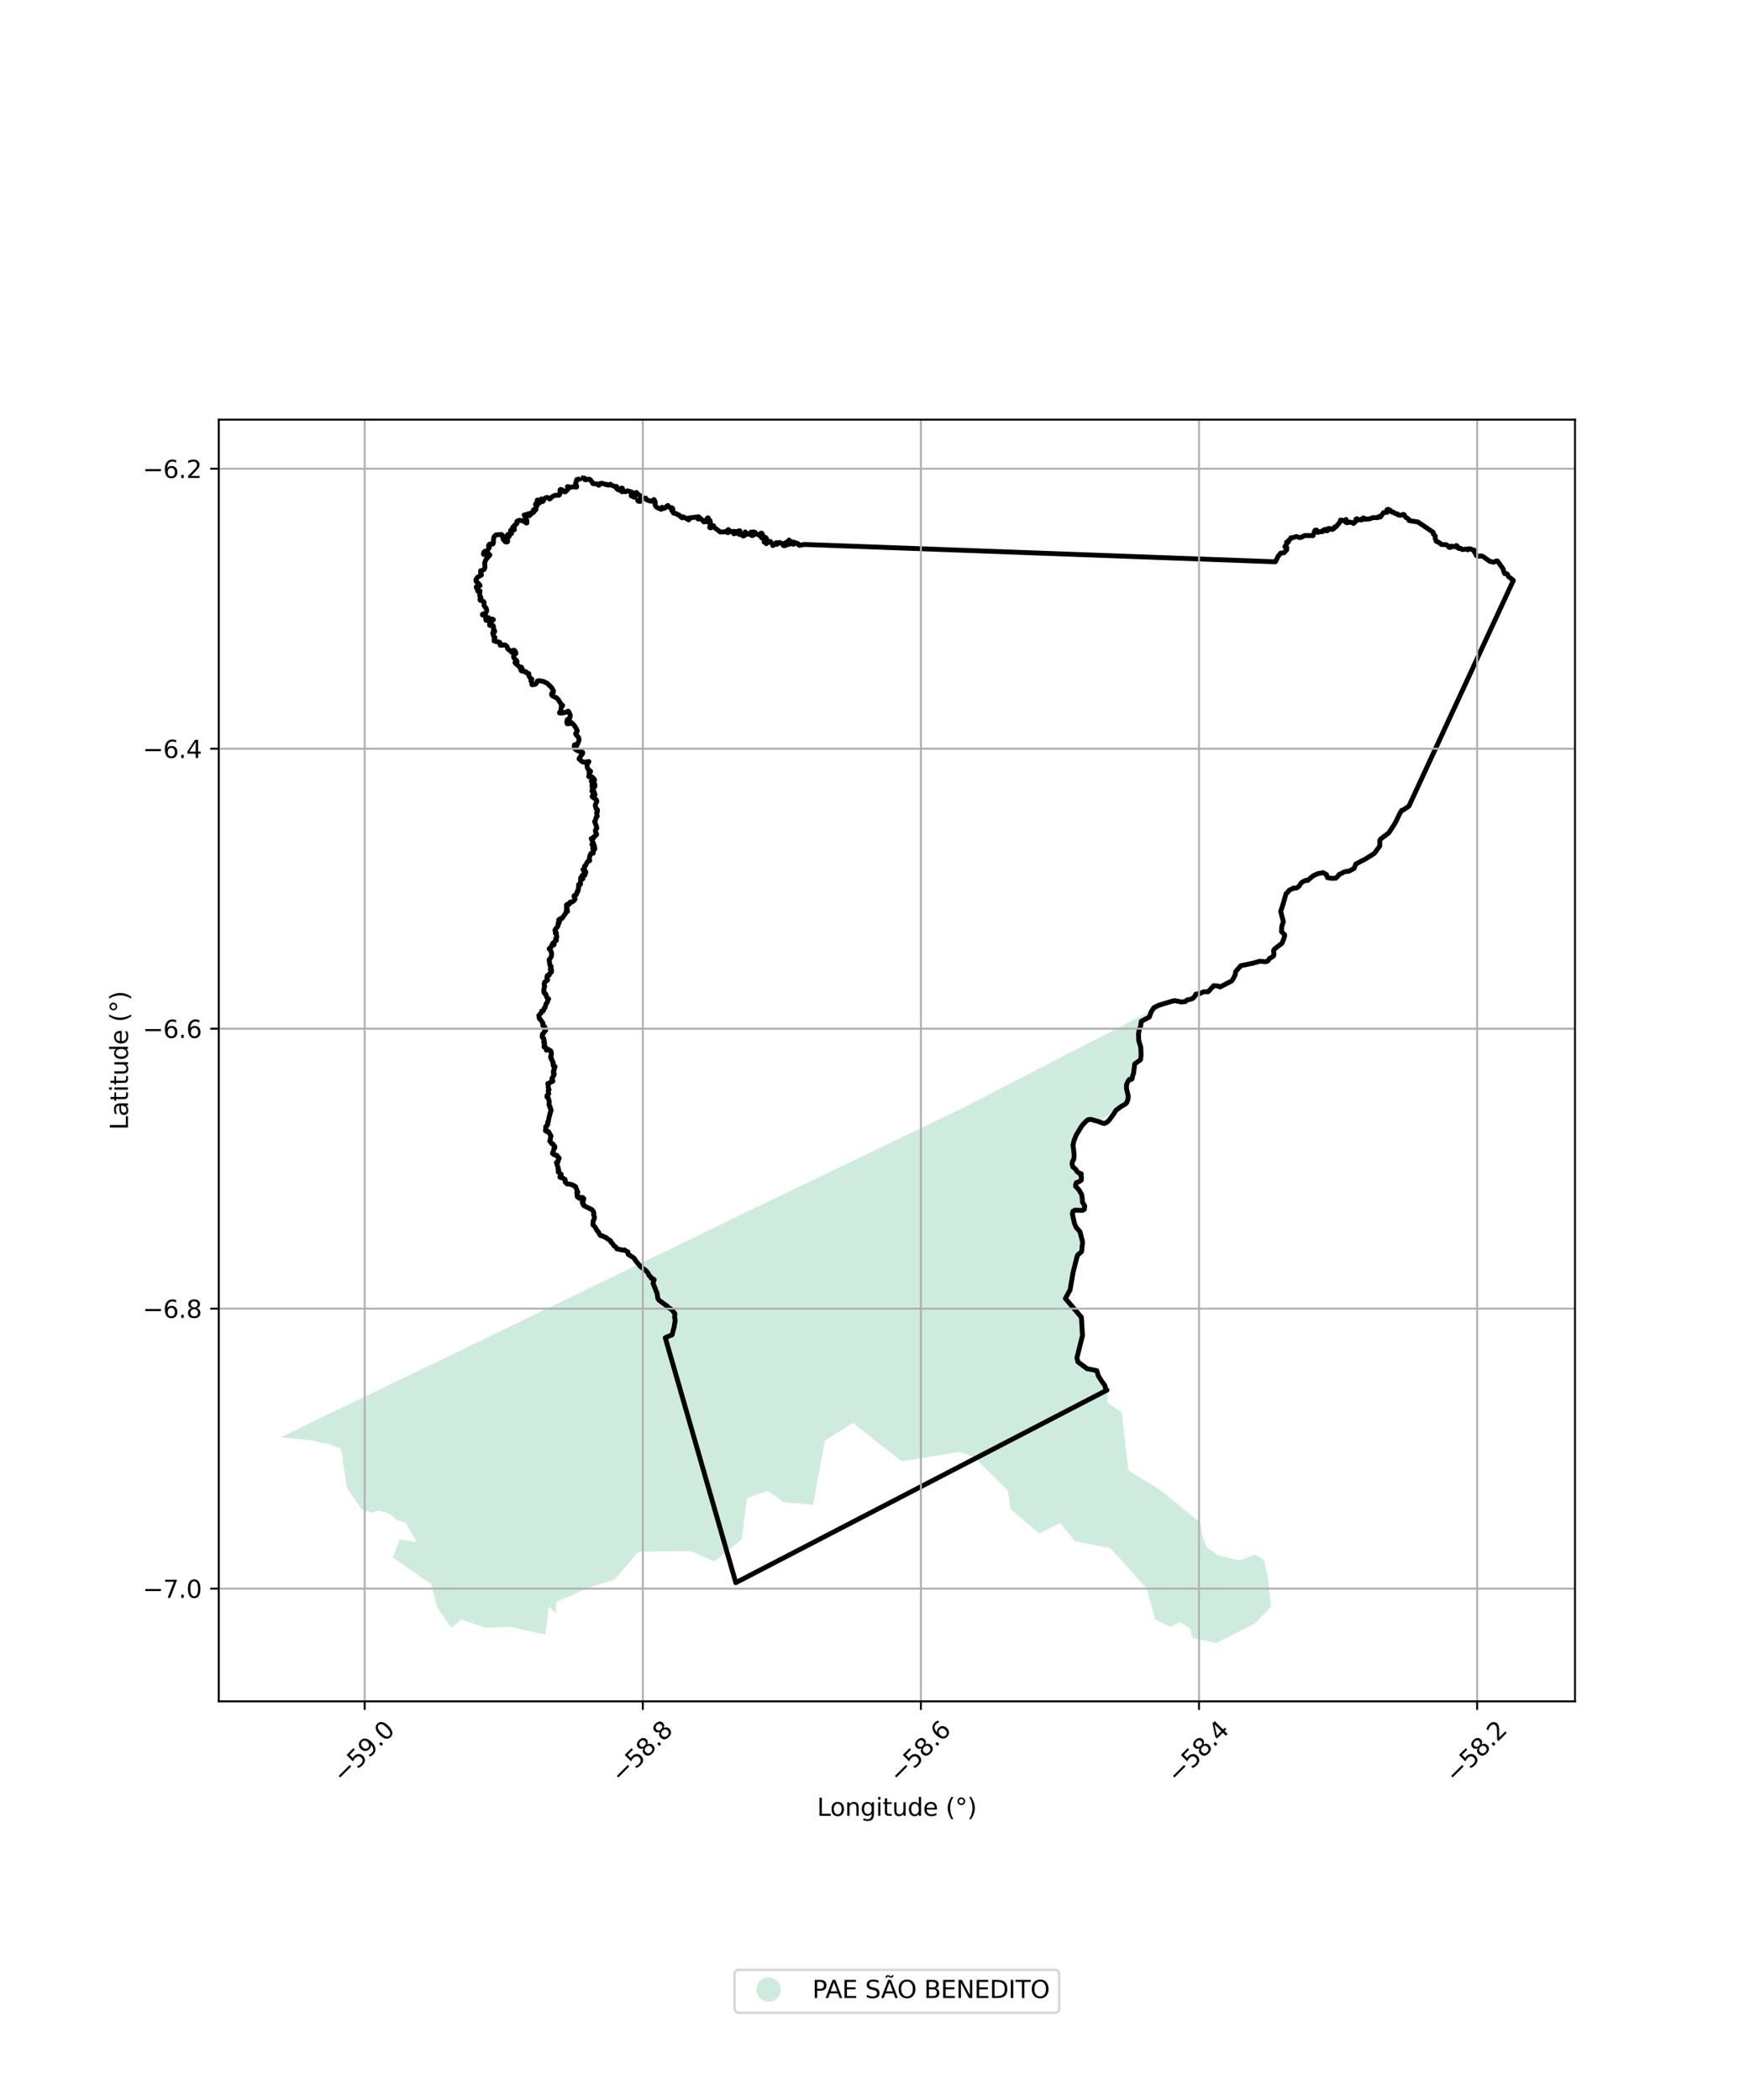 <?xml version="1.0" encoding="utf-8" standalone="no"?>
<!DOCTYPE svg PUBLIC "-//W3C//DTD SVG 1.1//EN"
  "http://www.w3.org/Graphics/SVG/1.1/DTD/svg11.dtd">
<svg xmlns:xlink="http://www.w3.org/1999/xlink" width="720pt" height="864pt" viewBox="0 0 720 864" xmlns="http://www.w3.org/2000/svg" version="1.1">
 <defs>
  <style type="text/css">*{stroke-linejoin: round; stroke-linecap: butt}</style>
 </defs>
 <g id="figure_1">
  <g id="patch_1">
   <path d="M 0 864 
L 720 864 
L 720 0 
L 0 0 
z
" style="fill: #ffffff"/>
  </g>
  <g id="axes_1">
   <g id="patch_2">
    <path d="M 90 699.984 
L 648 699.984 
L 648 172.656 
L 90 172.656 
z
" style="fill: #ffffff"/>
   </g>
   <g id="PatchCollection_1">
    <path d="M 483.323 410.871 
L 469.544 420.21 
L 467.7 426.913 
L 469.492 431.553 
L 466.861 437.749 
L 466.416 441.881 
L 462.952 446.748 
L 463.564 452.55 
L 452.318 461.545 
L 448.541 459.733 
L 441.851 467.932 
L 440.413 479.103 
L 445.191 483.163 
L 442.797 486.614 
L 445.499 496.953 
L 441.252 497.398 
L 444.824 508.888 
L 441.559 527.109 
L 438.318 534.218 
L 444.901 541.658 
L 444.754 552.562 
L 442.434 557.442 
L 443.469 560.285 
L 445.852 562.674 
L 450.931 563.258 
L 455.759 571.678 
L 455.65 577.13 
L 461.514 581.166 
L 464.229 604.948 
L 477.964 613.474 
L 493.871 626.542 
L 494.535 631.371 
L 496.517 636.615 
L 500.947 639.853 
L 509.862 642.038 
L 516.532 639.558 
L 520.026 641.84 
L 521.563 648.471 
L 522.955 661.049 
L 516.486 667.801 
L 500.408 676.015 
L 490.645 673.867 
L 489.467 669.825 
L 485.424 667.284 
L 481.506 669.379 
L 475.268 666.345 
L 471.778 653.506 
L 456.83 636.971 
L 442.362 634.113 
L 436.161 626.642 
L 427.558 630.957 
L 415.914 621.026 
L 414.557 613.16 
L 400.586 599.343 
L 394.71 597.364 
L 370.934 601.236 
L 350.927 585.452 
L 339.41 592.706 
L 334.533 619.137 
L 322.453 618.095 
L 315.897 613.423 
L 307.307 616.338 
L 305.143 633.456 
L 293.898 642.473 
L 284.164 638.132 
L 262.638 638.448 
L 252.774 649.908 
L 242.386 653.222 
L 228.736 659.151 
L 228.76 663.786 
L 225.81 660.931 
L 224.343 672.498 
L 209.519 669.313 
L 199.683 669.716 
L 189.805 666.321 
L 185.654 669.766 
L 179.876 661.246 
L 177.434 651.797 
L 161.583 640.829 
L 164.381 633.385 
L 171.498 634.465 
L 166.856 626.497 
L 163.213 625.397 
L 162.319 624.507 
L 161.675 623.848 
L 161.147 623.401 
L 160.826 623.175 
L 159.694 622.636 
L 158.716 622.263 
L 156.632 621.751 
L 155.697 621.654 
L 155.209 621.702 
L 154.353 621.884 
L 153.087 622.34 
L 148.806 621.048 
L 142.734 612.066 
L 141.092 601.527 
L 141.061 601.153 
L 141.062 600.491 
L 141.002 599.129 
L 140.862 598.449 
L 140.557 597.71 
L 140.473 597.552 
L 140.208 595.855 
L 138.169 595.288 
L 137.913 595.108 
L 137.011 594.677 
L 136.457 594.426 
L 135.595 594.204 
L 134.428 593.983 
L 133.096 593.878 
L 129.124 592.775 
L 115.364 591.359 
L 185.403 557.583 
L 255.367 523.717 
L 325.164 489.98 
L 395.622 456.094 
L 483.323 410.871 
" clip-path="url(#p3e34b7bad6)" style="fill: #b3e2cd; fill-opacity: 0.65"/>
   </g>
   <g id="PatchCollection_2">
    <path d="M 238.974 196.625 
L 240.315 196.733 
L 240.538 196.724 
L 240.594 197.322 
L 240.91 197.408 
L 242.313 197.153 
L 242.692 197.232 
L 243.747 198.496 
L 243.772 198.806 
L 244.071 199.015 
L 245.894 199.132 
L 246.32 199.678 
L 246.629 199.513 
L 246.957 198.96 
L 247.368 198.848 
L 247.945 198.912 
L 249.241 199.365 
L 249.42 199.278 
L 249.684 199.304 
L 250.006 199.557 
L 250.542 199.558 
L 251.11 199.229 
L 251.636 199.665 
L 252.247 199.856 
L 252.879 200.146 
L 253.651 200.145 
L 253.757 200.325 
L 253.668 200.79 
L 253.66 200.973 
L 254.286 201.473 
L 254.727 201.643 
L 255.224 201.415 
L 255.686 200.816 
L 256.02 200.829 
L 256.141 201.255 
L 256.081 201.559 
L 255.762 201.863 
L 255.815 202.171 
L 255.92 202.345 
L 256.323 202.198 
L 256.443 202.109 
L 257.278 202.315 
L 258.202 201.908 
L 260.009 202.517 
L 259.932 202.917 
L 259.707 203.583 
L 259.73 204.051 
L 259.973 204.153 
L 260.375 204.199 
L 260.834 204.563 
L 260.995 204.494 
L 261.152 204.29 
L 261.357 203.302 
L 261.643 202.687 
L 261.862 202.612 
L 262.025 202.958 
L 262.515 203.355 
L 263.593 204.106 
L 263.669 204.829 
L 263.565 205.378 
L 263.415 205.609 
L 262.808 205.686 
L 262.32 205.76 
L 262.571 206.194 
L 263.061 206.293 
L 263.666 206.22 
L 263.868 206.044 
L 264.301 205.098 
L 265.647 204.933 
L 266.138 205.691 
L 267.344 206.107 
L 268.117 206.233 
L 269.046 205.536 
L 269.31 205.893 
L 269.614 206.701 
L 269.503 207.583 
L 269.579 207.93 
L 269.901 208.445 
L 270.448 208.868 
L 271.889 209.486 
L 272.141 209.496 
L 272.285 208.843 
L 272.409 208.698 
L 272.767 208.933 
L 273.208 209.146 
L 273.481 209.096 
L 274.109 208.475 
L 274.773 207.955 
L 275.097 208.597 
L 275.466 208.742 
L 276.491 208.932 
L 276.736 209.175 
L 276.84 209.658 
L 276.384 210.096 
L 276.394 210.106 
L 276.584 210.14 
L 276.926 210.371 
L 277.043 211.035 
L 277.286 211.187 
L 278.082 211.282 
L 278.384 211.412 
L 278.967 211.846 
L 279.361 211.895 
L 280.006 212.54 
L 280.611 213.062 
L 280.805 213.017 
L 280.886 212.659 
L 280.988 212.605 
L 283.344 213.875 
L 283.38 213.729 
L 283.264 213.098 
L 283.865 213.327 
L 284.305 213.007 
L 286.491 212.732 
L 286.735 212.865 
L 287.131 213.444 
L 287.285 213.556 
L 287.459 213.454 
L 287.129 212.801 
L 287.34 212.569 
L 288.961 213.993 
L 289.372 214.295 
L 289.513 214.732 
L 289.87 214.656 
L 290.484 213.896 
L 290.623 213.925 
L 290.614 214.569 
L 290.765 214.699 
L 291.067 214.68 
L 291.115 214.43 
L 290.913 213.739 
L 291.073 213.12 
L 291.366 213.061 
L 291.323 213.75 
L 291.493 213.928 
L 292.101 214.126 
L 292.278 214.789 
L 292.133 215.374 
L 292.512 215.77 
L 292.497 215.975 
L 292.077 216.537 
L 291.986 216.979 
L 292.143 217.172 
L 292.455 217.142 
L 293.143 216.738 
L 293.466 216.322 
L 293.598 216.337 
L 293.753 216.723 
L 293.856 217.006 
L 295.834 218.474 
L 296.25 218.856 
L 297.755 218.846 
L 298.429 218.727 
L 299.502 219.165 
L 299.679 218.987 
L 299.63 218.519 
L 299.165 218.361 
L 299.411 218.081 
L 299.648 217.901 
L 299.871 218.01 
L 300.289 218.557 
L 300.838 218.792 
L 301.562 218.634 
L 301.864 218.641 
L 302.023 218.789 
L 302.014 219.21 
L 301.938 219.602 
L 302.125 219.634 
L 302.344 219.464 
L 302.681 218.691 
L 303.182 219.073 
L 303.285 219.39 
L 303.528 219.515 
L 303.724 219.351 
L 303.686 218.542 
L 304.218 218.371 
L 304.439 218.428 
L 304.003 219.792 
L 304.354 219.94 
L 305.355 219.75 
L 305.555 219.912 
L 305.652 220.486 
L 305.83 220.526 
L 306.345 220.31 
L 306.528 219.999 
L 306.595 218.833 
L 307.495 219.774 
L 308.028 219.794 
L 308.357 219.675 
L 308.988 218.918 
L 309.301 218.91 
L 309.362 219.195 
L 309.18 220.093 
L 309.28 220.33 
L 309.674 220.323 
L 309.962 220.184 
L 310.186 219.856 
L 310.142 219.148 
L 310.027 218.826 
L 310.585 218.988 
L 311.157 219.618 
L 312.414 220.255 
L 312.919 219.985 
L 313.082 219.366 
L 313.37 219.367 
L 313.583 219.567 
L 313.626 219.908 
L 313.165 220.534 
L 313.179 220.946 
L 313.416 221.348 
L 313.753 220.753 
L 314.295 220.762 
L 315.174 221.312 
L 315.384 221.613 
L 315.329 221.843 
L 315.058 221.855 
L 315.024 222.03 
L 315.141 222.362 
L 314.404 222.826 
L 314.396 223.028 
L 314.559 223.15 
L 314.921 223.128 
L 315.272 223.296 
L 315.191 223.484 
L 315.27 223.68 
L 315.547 223.347 
L 315.766 222.893 
L 317.001 222.798 
L 316.939 223.205 
L 317.436 223.361 
L 317.816 223.725 
L 317.959 224.443 
L 318.171 224.383 
L 319.418 223.239 
L 319.476 223.386 
L 319.514 223.968 
L 319.755 223.941 
L 320.17 223.527 
L 320.686 223.178 
L 321.286 223.452 
L 322.087 223.674 
L 322.21 224.388 
L 322.624 224.526 
L 323.032 224.332 
L 323.238 224.018 
L 323.412 224.126 
L 323.41 224.363 
L 323.565 224.259 
L 323.57 224.093 
L 323.467 223.765 
L 323.237 223.211 
L 323.334 223.153 
L 323.72 223.369 
L 324.9 223.924 
L 325.033 223.76 
L 325.06 223.442 
L 324.806 222.979 
L 324.467 222.746 
L 324.415 222.491 
L 324.604 222.178 
L 324.665 222.216 
L 324.617 222.367 
L 325.21 222.767 
L 325.78 223.346 
L 325.81 223.248 
L 326.085 222.956 
L 326.329 223.007 
L 326.342 223.139 
L 326.155 223.649 
L 326.438 223.945 
L 326.629 223.459 
L 326.639 223.319 
L 327.124 223.204 
L 327.125 223.398 
L 327.202 223.443 
L 327.692 223.494 
L 327.807 223.65 
L 328.202 223.575 
L 328.28 223.735 
L 328.228 223.909 
L 328.877 224.375 
L 330.9 223.999 
L 524.735 231.131 
L 525.988 228.616 
L 526.399 228.256 
L 526.884 227.577 
L 528.293 227.395 
L 529.35 226.29 
L 529.441 225.354 
L 529.093 225.043 
L 528.861 225.108 
L 528.649 224.903 
L 529.541 223.51 
L 529.314 223.058 
L 529.94 223.124 
L 530.184 222.746 
L 530.135 222.367 
L 530.998 221.682 
L 531.06 221.272 
L 531.629 221.258 
L 533.389 220.712 
L 534.595 221.173 
L 535.238 221.124 
L 536.763 220.329 
L 540.248 220.372 
L 540.404 219.846 
L 541.029 218.174 
L 541.342 218.41 
L 541.658 218.062 
L 541.743 218.271 
L 541.759 218.619 
L 542.218 219.037 
L 543.014 218.742 
L 544.16 218.706 
L 544.298 218.204 
L 544.56 218.132 
L 545.247 217.765 
L 545.312 218.287 
L 546.018 218.407 
L 546.639 218.006 
L 546.453 217.651 
L 546.548 217.415 
L 547.568 217.518 
L 548.029 217.827 
L 548.515 217.692 
L 549.105 217.194 
L 549.101 216.812 
L 549.666 216.708 
L 549.899 216.471 
L 551.291 214.807 
L 551.498 213.978 
L 551.994 213.984 
L 552.874 214.258 
L 553.321 214.143 
L 553.79 213.715 
L 553.834 214.016 
L 553.442 214.477 
L 553.643 214.837 
L 554.329 215.091 
L 554.937 214.846 
L 555.474 214.79 
L 555.694 214.928 
L 556.526 215.057 
L 556.828 215.386 
L 558.01 214.329 
L 557.805 213.671 
L 558.27 213.404 
L 558.49 213.723 
L 559.122 213.866 
L 559.719 213.704 
L 559.999 213.962 
L 560.535 213.805 
L 560.671 213.286 
L 560.948 213.069 
L 561.173 213.16 
L 561.5 213.622 
L 563.477 213.476 
L 564.976 212.954 
L 566.824 212.977 
L 567.348 212.497 
L 567.939 212.714 
L 569.277 210.865 
L 570.61 210.812 
L 571.071 210.401 
L 571.027 210.114 
L 570.651 209.694 
L 571.129 209.539 
L 571.964 209.929 
L 572.686 210.696 
L 573.371 210.756 
L 573.507 211.007 
L 574.521 211.428 
L 574.944 211.443 
L 575.088 211.681 
L 575.354 211.901 
L 576.424 211.997 
L 577.324 211.637 
L 577.66 211.719 
L 578.367 212.863 
L 579.451 213.484 
L 579.772 214.193 
L 583.407 214.77 
L 589.663 219.012 
L 589.725 219.726 
L 590.515 220.56 
L 590.441 221.382 
L 590.932 222.715 
L 591.671 223.009 
L 592.526 223.545 
L 593.031 224.019 
L 594.984 224.089 
L 595.909 224.7 
L 596.135 225.159 
L 596.591 225.266 
L 597.075 225.069 
L 597.218 224.668 
L 597.446 224.805 
L 598.585 224.952 
L 599.199 224.413 
L 599.572 224.696 
L 599.737 225.385 
L 600.267 225.691 
L 600.811 225.538 
L 601.642 226.117 
L 603.475 225.887 
L 603.916 226.219 
L 604.201 225.812 
L 604.958 225.813 
L 605.79 226.168 
L 606.733 226.412 
L 606.565 227.038 
L 607.06 227.689 
L 607.392 228.565 
L 608.147 228.893 
L 609.509 228.716 
L 610.215 228.98 
L 612.854 230.914 
L 614.572 231.312 
L 615.644 230.774 
L 616.138 230.846 
L 618.47 234.135 
L 618.608 234.868 
L 619.052 236.004 
L 619.898 236.054 
L 620.204 236.25 
L 620.583 237.155 
L 622.636 238.798 
L 579.671 331.647 
L 577.335 333.248 
L 576.671 333.405 
L 575.912 334.707 
L 573.998 338.672 
L 571.38 342.684 
L 568.036 345.189 
L 567.67 345.831 
L 567.676 348.067 
L 565.466 351.099 
L 561.918 353.331 
L 557.844 355.481 
L 557.061 357.339 
L 554.863 358.497 
L 553.604 358.551 
L 552.719 358.884 
L 551.948 359.355 
L 551.123 359.674 
L 550.649 360.138 
L 550.453 360.517 
L 549.526 361.336 
L 547.792 361.374 
L 546.161 361.099 
L 545.759 359.821 
L 544.496 359.118 
L 544.333 359.037 
L 542.284 359.426 
L 541.253 359.89 
L 540.42 360.248 
L 539.79 360.703 
L 538.298 362.007 
L 537.969 362.258 
L 537.372 362.147 
L 535.788 362.89 
L 535.23 363.437 
L 534.362 364.701 
L 533.655 365.254 
L 532.961 365.418 
L 532.059 365.401 
L 531.629 365.75 
L 530.584 366.112 
L 530.172 366.537 
L 529.978 366.963 
L 529.136 367.627 
L 528.088 371.324 
L 526.924 375.017 
L 528.003 379.232 
L 527.358 381.18 
L 527.26 383.332 
L 528.523 384.578 
L 528.554 384.978 
L 528.129 386.392 
L 527.442 388.078 
L 524.343 390.484 
L 523.982 391.095 
L 524.157 392.727 
L 523.922 393.362 
L 522.15 394.5 
L 521.737 395.292 
L 520.757 395.712 
L 518.34 395.465 
L 515.702 396.246 
L 510.505 397.321 
L 508.382 399.751 
L 508.21 401.056 
L 507.329 402.774 
L 506.752 403.603 
L 501.929 406.081 
L 501.124 405.648 
L 499.367 405.539 
L 497.051 408.047 
L 495.204 408.058 
L 493.529 408.831 
L 492.648 408.884 
L 491.932 409.06 
L 491.863 409.474 
L 490.858 410.716 
L 489.777 411.134 
L 488.488 411.386 
L 487.638 412.081 
L 486.073 412.233 
L 483.305 411.705 
L 482.086 411.972 
L 476.621 413.623 
L 474.791 414.545 
L 473.7 416.107 
L 472.868 418.452 
L 469.54 420.209 
L 469.254 422.387 
L 468.729 423.493 
L 468.415 425.522 
L 468.51 428.041 
L 469.358 430.951 
L 469.466 434.088 
L 469.254 435.98 
L 466.857 437.748 
L 466.39 441.557 
L 465.879 442.994 
L 465.867 443.588 
L 465.514 444.113 
L 464.661 444.102 
L 464.05 444.958 
L 463.472 446.343 
L 463.491 447.966 
L 464.218 451.099 
L 464.006 452.519 
L 463.537 453.75 
L 462.665 454.486 
L 461.41 455.148 
L 459.098 456.851 
L 458.206 458.338 
L 456.313 460.891 
L 455.372 461.783 
L 454.274 462.246 
L 453.041 461.888 
L 452.313 461.545 
L 448.872 460.549 
L 447.719 460.656 
L 446.918 461.246 
L 445.262 462.944 
L 442.848 466.884 
L 441.858 469.337 
L 441.447 471.206 
L 441.728 473.188 
L 441.925 475.395 
L 441.77 476.991 
L 441.286 477.736 
L 441.08 478.94 
L 441.441 480.142 
L 442.563 481.045 
L 443.177 482.083 
L 444.071 482.707 
L 444.793 482.868 
L 444.848 483.22 
L 444.624 483.595 
L 444.911 484.228 
L 444.897 485.514 
L 443.997 486.186 
L 442.795 486.612 
L 442.551 487.511 
L 442.526 488.099 
L 443.221 488.749 
L 444.093 489.834 
L 445.026 491.465 
L 445.269 493.018 
L 445.336 494.592 
L 446.269 496.164 
L 446.144 497.52 
L 445.393 498.002 
L 442.266 497.912 
L 441.458 498.333 
L 441.197 499.37 
L 441.999 503.138 
L 442.733 504.924 
L 444.344 506.787 
L 445.404 511 
L 444.999 514.937 
L 443.274 516.488 
L 441.464 523.588 
L 440.271 530.677 
L 438.318 534.218 
L 444.909 541.929 
L 445.37 549.457 
L 443.075 558.656 
L 443.469 560.285 
L 447.193 563.098 
L 451.271 563.943 
L 451.867 566.052 
L 453.374 568.399 
L 454.574 570.046 
L 454.935 571.54 
L 455.456 571.921 
L 302.735 651.152 
L 273.709 550.367 
L 276.557 549.157 
L 277.067 546.975 
L 277.351 546.055 
L 277.782 543.145 
L 277.556 542.044 
L 277.641 540.42 
L 276.577 539.093 
L 275.79 538.357 
L 275.189 538.158 
L 274.634 537.491 
L 271.115 534.939 
L 270.672 534.272 
L 270.276 531.786 
L 269.854 531.052 
L 269.648 530.301 
L 268.672 528.024 
L 268.869 527.241 
L 269.17 526.519 
L 268.656 526.122 
L 267.897 525.885 
L 267.64 525.263 
L 267.006 524.719 
L 266.812 524.078 
L 265.863 522.849 
L 263.516 521.116 
L 261.423 518.545 
L 261.124 517.943 
L 260.55 517.4 
L 259.152 516.5 
L 258.431 516.027 
L 258.353 515.088 
L 257.757 514.829 
L 256.996 514.267 
L 256.195 514.343 
L 253.798 513.807 
L 253.292 512.97 
L 252.703 512.655 
L 251.998 511.687 
L 251.425 511.147 
L 251.236 510.535 
L 249.754 509.57 
L 249.266 509.062 
L 248.577 508.916 
L 247.767 508.418 
L 247.126 508.402 
L 246.659 507.781 
L 246.098 506.699 
L 245.731 506.411 
L 244.751 504.738 
L 243.948 503.907 
L 244.064 502.258 
L 244.517 501.409 
L 244.548 500.62 
L 244.22 499.821 
L 244.329 499.056 
L 244.079 498.377 
L 243.551 497.67 
L 241.95 496.918 
L 240.355 496.11 
L 239.988 495.797 
L 240.091 495.405 
L 239.836 495.355 
L 239.549 494.754 
L 239.993 493.98 
L 240.221 493.188 
L 239.74 492.715 
L 238.962 492.699 
L 238.511 493.08 
L 238.112 492.854 
L 238.05 492.545 
L 237.498 492.383 
L 237.694 491.85 
L 237.453 491.938 
L 237.381 491.211 
L 237.567 491.264 
L 237.498 490.976 
L 237.284 490.663 
L 237.712 490.384 
L 237.527 490.161 
L 236.815 488.204 
L 236.043 487.835 
L 235.513 487.45 
L 234.928 487.357 
L 234.133 487.117 
L 233.279 487.103 
L 233.017 486.727 
L 232.575 486.435 
L 232.497 485.247 
L 231.779 484.912 
L 231.727 484.775 
L 230.718 484.372 
L 230.533 484.442 
L 230.365 484.313 
L 230.398 484.106 
L 230.906 483.274 
L 230.865 483.109 
L 229.69 482.23 
L 229.771 482.154 
L 229.878 482.048 
L 229.895 481.813 
L 229.791 481.641 
L 229.881 481.51 
L 229.782 481.08 
L 229.538 480.897 
L 229.656 480.421 
L 229.488 480.015 
L 229.139 479.131 
L 229.11 479.002 
L 229.209 478.882 
L 228.91 478.324 
L 229.22 478.063 
L 229.325 478.375 
L 229.419 478.346 
L 229.589 477.92 
L 229.724 477.006 
L 230.082 476.643 
L 229.922 476.465 
L 229.948 476.32 
L 229.097 475.626 
L 229.15 475.398 
L 229.123 475.303 
L 228.772 475.275 
L 227.903 475.05 
L 227.797 474.807 
L 227.271 474.536 
L 227.629 473.746 
L 227.647 473.483 
L 227.774 473.285 
L 227.887 472.437 
L 228.297 472.224 
L 228.301 471.958 
L 228.234 471.654 
L 227.6 470.921 
L 227.618 470.839 
L 227.295 470.526 
L 227.108 470.631 
L 227.017 470.549 
L 226.978 470.295 
L 226.78 470.189 
L 226.172 469.411 
L 226.433 468.871 
L 226.401 468.362 
L 226.643 467.723 
L 226.577 467.463 
L 226.727 467.414 
L 226.12 466.318 
L 225.916 466.175 
L 225.926 466.026 
L 225.765 465.654 
L 225.219 465.431 
L 224.923 465.516 
L 224.742 465.37 
L 224.379 465.192 
L 224.504 464.605 
L 224.628 464.216 
L 224.5 463.628 
L 225.025 462.958 
L 225.142 463.026 
L 225.412 462.427 
L 225.311 461.662 
L 225.625 461.24 
L 225.62 461.1 
L 225.678 460.77 
L 226.042 459.027 
L 226.166 458.942 
L 226.246 458.574 
L 226.339 457.877 
L 226.496 457.716 
L 226.432 457.547 
L 226.766 456.838 
L 226.687 456.464 
L 226.346 455.937 
L 226.356 455.377 
L 226.327 455.25 
L 226.174 455.244 
L 225.839 454.543 
L 225.96 453.577 
L 225.966 453.161 
L 225.572 451.81 
L 225.203 451.364 
L 225.048 451.363 
L 225.014 451.196 
L 225.149 450.929 
L 225.056 450.713 
L 225.508 450.222 
L 225.778 450.028 
L 225.535 448.719 
L 225.883 448.29 
L 225.752 448.007 
L 225.602 447.835 
L 225.594 447.143 
L 225.496 447.079 
L 225.544 446.632 
L 225.373 445.81 
L 225.865 445.646 
L 226.625 445.227 
L 226.94 444.983 
L 227.2 445.028 
L 227.478 444.779 
L 227.27 444.304 
L 227.016 443.837 
L 227.132 443.693 
L 227.628 442.693 
L 227.781 442.614 
L 228.035 441.869 
L 227.976 441.725 
L 227.669 441.522 
L 227.711 441.327 
L 227.626 441.045 
L 227.787 440.86 
L 227.71 440.507 
L 227.809 440.316 
L 228.062 440.149 
L 227.986 439.603 
L 228.221 439.287 
L 228.393 438.865 
L 228.173 438.601 
L 227.771 438.683 
L 227.897 438.541 
L 227.536 438.2 
L 227.499 437.277 
L 227.586 437.168 
L 227.422 436.878 
L 227.063 436.156 
L 227.081 436.062 
L 226.816 435.78 
L 226.844 435.351 
L 226.559 434.985 
L 226.551 434.717 
L 226.85 433.927 
L 226.81 432.847 
L 226.574 432.76 
L 226.564 432.314 
L 225.949 432.075 
L 225.778 431.863 
L 225.525 431.686 
L 225.098 431.85 
L 224.805 432.078 
L 224.409 430.735 
L 223.926 430.645 
L 223.839 430.755 
L 223.802 430.674 
L 223.904 430.418 
L 224.004 430.368 
L 223.901 429.726 
L 224.059 429.652 
L 224.019 428.971 
L 223.694 428.864 
L 223.891 427.993 
L 223.777 427.921 
L 223.765 427.775 
L 223.622 427.631 
L 223.695 427.191 
L 223.21 426.827 
L 223.206 426.75 
L 223.089 426.71 
L 223.188 425.464 
L 223.507 425.256 
L 223.647 425.01 
L 224.051 424.303 
L 224.506 423.935 
L 224.396 423.624 
L 224.274 423.272 
L 224.076 422.641 
L 224.142 422.505 
L 223.351 421.941 
L 223.375 421.588 
L 223.264 421.296 
L 223.44 421.049 
L 222.933 420.291 
L 222.414 419.564 
L 221.887 419.048 
L 221.703 417.774 
L 222.813 416.55 
L 222.874 415.932 
L 223.439 415.969 
L 223.838 415.251 
L 223.925 414.723 
L 224.098 414.697 
L 224.239 414.552 
L 224.647 413.119 
L 224.669 412.898 
L 225.028 412.589 
L 225.241 412.193 
L 225.306 411.756 
L 225.475 411.357 
L 225.393 411.182 
L 225.727 410.981 
L 225.059 410.398 
L 224.884 410.281 
L 224.885 409.932 
L 224.646 409.409 
L 224.593 409.03 
L 224.427 408.895 
L 224.107 408.768 
L 224.171 408.644 
L 224.032 408.418 
L 223.798 408.385 
L 223.72 407.274 
L 224.094 405.719 
L 223.942 405.564 
L 223.924 405.117 
L 223.864 404.996 
L 224.079 404.053 
L 225.245 403.307 
L 225.289 403.068 
L 224.984 402.341 
L 225.189 401.348 
L 225.864 401.284 
L 226.083 400.966 
L 226.097 400.661 
L 226.385 400.242 
L 226.901 399.941 
L 226.893 399.524 
L 226.947 399.145 
L 226.59 399.07 
L 226.382 398.73 
L 226.735 398.399 
L 226.576 398.356 
L 226.558 398.161 
L 226.773 397.643 
L 226.285 397.226 
L 225.892 394.865 
L 226.174 394.68 
L 226.849 393.472 
L 226.962 392.418 
L 226.781 391.498 
L 226.279 390.69 
L 225.947 390.426 
L 226.01 390.247 
L 226.869 389.545 
L 227.024 388.879 
L 227.778 388.614 
L 227.778 388.76 
L 227.921 388.754 
L 228.005 388.252 
L 227.398 388.111 
L 227.64 387.982 
L 228 387.598 
L 228.929 386.855 
L 228.602 386.206 
L 228.951 385.906 
L 229.061 385.558 
L 228.866 384.052 
L 228.644 384.058 
L 228.51 383.991 
L 228.825 383.719 
L 228.313 382.799 
L 228.478 382.359 
L 229.382 381.266 
L 229.661 380.56 
L 229.568 380.491 
L 229.635 380.412 
L 229.824 380.211 
L 229.597 379.851 
L 230.193 379.358 
L 230.111 378.903 
L 229.83 378.495 
L 230.401 378.503 
L 230.429 378.427 
L 230.208 378.159 
L 230.397 378.045 
L 231.18 377.892 
L 232.781 375.675 
L 232.895 375.115 
L 233.467 374.97 
L 233.508 374.83 
L 233.04 374.602 
L 233.048 374.418 
L 233.304 374.311 
L 233.329 374.003 
L 233.055 373.729 
L 233.023 373.344 
L 233.273 373.582 
L 233.321 373.398 
L 233.162 373.13 
L 233.408 372.86 
L 233.021 372.396 
L 233.164 372.222 
L 233.545 371.958 
L 234.164 372.034 
L 234.406 371.741 
L 234.583 371.147 
L 235.473 371.075 
L 236.218 370.467 
L 236.608 369.862 
L 236.492 369.408 
L 236.105 368.77 
L 236.284 368.427 
L 236.735 368.342 
L 237.15 368.037 
L 237.341 367.151 
L 237.692 366.922 
L 237.592 366.525 
L 237.819 366.352 
L 237.956 366.071 
L 237.926 365.372 
L 238.112 364.778 
L 238.171 364.69 
L 238.034 363.944 
L 238.128 363.89 
L 238.7 363.923 
L 238.848 363.734 
L 238.793 362.929 
L 238.854 362.56 
L 238.924 361.09 
L 239.097 361.191 
L 239.504 361.584 
L 239.779 361.596 
L 239.826 361.432 
L 239.537 360.159 
L 240.292 360.208 
L 240.65 360.086 
L 240.699 359.825 
L 240.348 359.226 
L 240.479 358.992 
L 240.819 358.88 
L 241.001 358.973 
L 241.03 358.845 
L 240.779 358.423 
L 240.159 358.114 
L 239.833 357.79 
L 240.008 357.645 
L 240.312 357.627 
L 240.528 357.494 
L 240.506 356.35 
L 240.969 356.011 
L 241.601 354.649 
L 242.056 354.294 
L 242.574 354.14 
L 242.615 354.006 
L 242.394 353.696 
L 242.716 351.913 
L 243.161 351.099 
L 244.069 351.051 
L 244.096 350.725 
L 243.946 350.403 
L 244.103 349.468 
L 243.861 349.068 
L 243.888 348.84 
L 244.39 349.195 
L 244.621 349.428 
L 244.738 349.29 
L 244.551 348.278 
L 244.547 347.984 
L 244.403 347.649 
L 243.682 347.626 
L 243.535 347.439 
L 243.649 347.203 
L 243.906 347.132 
L 244.108 346.829 
L 243.251 345.021 
L 243.492 344.904 
L 244.278 344.706 
L 244.328 344.213 
L 245.284 343.596 
L 245.473 343.283 
L 245.329 342.855 
L 245.071 342.485 
L 244.968 341.915 
L 245.064 341.324 
L 245.55 340.793 
L 245.425 340.12 
L 244.637 338.024 
L 244.976 337.478 
L 245.211 336.428 
L 245.727 335.817 
L 245.457 334.406 
L 245.79 333.968 
L 245.762 333.058 
L 245.417 332.926 
L 245.189 332.517 
L 244.897 331.388 
L 245.062 330.77 
L 245.558 329.674 
L 245.465 329.274 
L 245.279 328.985 
L 243.752 327.896 
L 243.608 327.736 
L 243.874 327.044 
L 244.059 326.825 
L 244.324 326.832 
L 244.511 326.963 
L 244.796 327.005 
L 244.661 326.513 
L 244.152 325.194 
L 243.553 325.488 
L 243.653 325.069 
L 243.712 324.593 
L 243.568 323.081 
L 243.64 322.854 
L 243.815 322.876 
L 244.261 323.712 
L 244.559 323.806 
L 244.74 323.57 
L 244.723 322.753 
L 244.542 322.336 
L 243.413 321.683 
L 243.277 321.359 
L 243.457 321.208 
L 244.339 321.491 
L 244.498 321.246 
L 244.614 320.858 
L 244.399 320.443 
L 243.457 319.576 
L 242.345 319.585 
L 242.194 319.429 
L 242.501 318.47 
L 242.353 317.868 
L 242.657 317.579 
L 242.91 317.568 
L 242.978 317.32 
L 242.742 317.1 
L 242.416 316.977 
L 242.119 316.702 
L 241.653 315.862 
L 241.508 314.89 
L 241.736 314.296 
L 242.307 313.332 
L 241.815 313.394 
L 241.036 313.597 
L 239.807 313.531 
L 239.13 313.054 
L 238.654 312.501 
L 238.349 312.376 
L 238.23 312.122 
L 238.865 311.166 
L 239.66 310.088 
L 239.753 309.763 
L 239.703 309.52 
L 239.479 309.42 
L 239.116 309.386 
L 238.105 309.043 
L 236.892 308.432 
L 236.296 307.74 
L 236.247 306.897 
L 236.37 306.441 
L 236.646 306.363 
L 236.76 306.477 
L 236.844 307.28 
L 237.076 307.194 
L 237.696 305.937 
L 238.221 304.583 
L 238.195 303.949 
L 238.045 303.446 
L 237.723 303.004 
L 237.156 302.481 
L 236.815 301.854 
L 237.058 301.379 
L 237.399 301.107 
L 237.487 300.823 
L 237.418 300.409 
L 236.602 298.92 
L 235.737 297.828 
L 235.281 297.576 
L 235.026 297.236 
L 234.82 297.175 
L 234.59 297.66 
L 233.628 297.821 
L 233.373 297.775 
L 233.211 297.112 
L 233.283 296.395 
L 233.441 296.075 
L 234.401 295.469 
L 234.585 294.537 
L 234.606 294.157 
L 233.955 292.739 
L 233.77 292.586 
L 233.519 292.708 
L 233.23 292.903 
L 231.554 293.317 
L 230.285 293.358 
L 230.188 293.288 
L 230.28 293.054 
L 230.509 292.831 
L 230.734 292.314 
L 230.945 290.654 
L 230.944 290.396 
L 231.072 290.365 
L 231.437 290.433 
L 231.506 290.278 
L 231.306 290.06 
L 230.921 289.826 
L 229.645 287.796 
L 228.947 287.102 
L 227.392 286.363 
L 226.967 285.98 
L 226.982 285.378 
L 227.132 285.184 
L 227.435 285.072 
L 227.648 284.831 
L 227.727 284.291 
L 226.957 282.911 
L 225.079 281.08 
L 223.532 280.375 
L 222.22 280.118 
L 221.371 280.11 
L 221.056 280.233 
L 220.686 281.095 
L 220.214 281.564 
L 219.764 281.622 
L 218.949 281.736 
L 218.818 281.651 
L 218.858 280.996 
L 218.59 280.394 
L 218.641 280.327 
L 218.442 280.167 
L 218.533 279.814 
L 218.734 279.656 
L 218.808 279.414 
L 218.536 279.243 
L 218.036 278.822 
L 217.648 278.134 
L 217.499 277.52 
L 217.554 277.113 
L 216.761 276.913 
L 216.526 276.458 
L 216.39 276.384 
L 215.841 276.445 
L 215.682 276.356 
L 215.587 276.098 
L 215.471 276.215 
L 214.452 275.975 
L 214.857 275.232 
L 214.529 274.474 
L 214.361 274.46 
L 214.413 274.788 
L 214.332 275.38 
L 214.181 275.383 
L 214.092 274.99 
L 213.807 274.414 
L 212.453 273.213 
L 212.143 272.981 
L 211.854 272.596 
L 211.98 272.45 
L 212.573 272.553 
L 212.764 272.227 
L 212.647 271.902 
L 211.817 271.068 
L 211.358 270.557 
L 211.301 270.216 
L 211.454 269.366 
L 211.63 269.148 
L 212.243 268.905 
L 212.219 268.574 
L 212.06 268.381 
L 212.023 268.013 
L 211.834 267.74 
L 211.524 267.525 
L 211.224 267.511 
L 210.977 267.78 
L 210.974 268.196 
L 210.859 268.537 
L 210.541 268.41 
L 210.43 267.91 
L 210.195 267.759 
L 209.919 267.749 
L 208.842 266.909 
L 208.759 266.41 
L 208.465 265.872 
L 208.004 265.462 
L 207.565 265.324 
L 206.519 265.491 
L 205.836 265.464 
L 205.676 265.075 
L 205.699 264.367 
L 205.261 264.138 
L 203.865 263.914 
L 203.3 263.698 
L 203.251 263.182 
L 203.454 262.99 
L 203.607 262.599 
L 203.61 262.16 
L 203.185 261.873 
L 202.991 261.465 
L 202.737 260.349 
L 202.972 260.112 
L 203.456 259.998 
L 203.553 259.63 
L 203.393 259.39 
L 202.995 259.032 
L 203.053 258.737 
L 203.064 257.957 
L 202.881 257.388 
L 202.469 257.227 
L 201.958 257.347 
L 201.445 257.266 
L 201.4 256.884 
L 201.679 256.271 
L 202.126 255.723 
L 202.979 254.954 
L 202.67 254.725 
L 202.406 254.722 
L 201.872 255.072 
L 201.445 255.065 
L 201.222 254.891 
L 201.237 254.457 
L 201.063 254.15 
L 200.641 254.189 
L 200.382 255.268 
L 199.929 255.185 
L 199.815 254.087 
L 199.88 253.51 
L 199.775 253.234 
L 199.204 253.24 
L 198.524 253.042 
L 198.459 252.797 
L 198.714 252.632 
L 199.43 252.458 
L 199.863 252.167 
L 200.158 251.59 
L 200.247 251.068 
L 200.116 250.419 
L 199.166 249.162 
L 199.162 247.791 
L 198.946 247.492 
L 198.613 247.292 
L 197.583 246.979 
L 197.473 246.615 
L 197.859 245.856 
L 197.686 245.516 
L 197.426 245.299 
L 197.32 244.628 
L 197.486 243.106 
L 197.256 242.979 
L 196.829 243.275 
L 196.517 243.162 
L 196.428 242.196 
L 196.012 241.857 
L 195.953 241.404 
L 197.516 240.923 
L 197.108 240.282 
L 195.913 239.201 
L 195.798 238.512 
L 196.428 237.504 
L 197.743 236.775 
L 198.07 236.588 
L 198.049 236.348 
L 197.808 235.811 
L 197.699 235.247 
L 197.761 234.787 
L 198.412 234.703 
L 199.285 234.171 
L 199.513 233.405 
L 199.423 231.711 
L 199.536 231.179 
L 199.875 230.274 
L 201.532 228.34 
L 201.395 228.136 
L 201.243 228.16 
L 200.531 228.508 
L 199.772 227.857 
L 199.086 228.168 
L 198.905 227.989 
L 199.08 227.216 
L 199.513 226.803 
L 200.301 226.804 
L 200.651 226.566 
L 200.856 225.909 
L 201.296 225.335 
L 201.337 224.937 
L 200.998 224.583 
L 201.102 224.209 
L 201.419 223.866 
L 201.69 223.775 
L 202.204 223.84 
L 202.811 223.784 
L 203.01 223.186 
L 203.045 221.752 
L 203.256 220.895 
L 203.536 220.501 
L 204.168 220.048 
L 205.69 219.961 
L 206.372 219.907 
L 206.736 220.43 
L 206.859 221.313 
L 207.087 221.988 
L 207.909 222.922 
L 208.475 223.001 
L 208.814 222.895 
L 208.879 222.431 
L 208.557 221.85 
L 208.107 221.473 
L 207.826 220.795 
L 208.007 220.695 
L 208.31 220.817 
L 208.802 221.364 
L 209.389 220.78 
L 209.61 220.481 
L 209.346 220.129 
L 208.951 220.178 
L 208.944 219.892 
L 209.421 219.713 
L 210.451 219.488 
L 210.523 219.259 
L 210.208 218.935 
L 210.183 218.534 
L 210.071 218.282 
L 210.574 217.805 
L 210.693 217.865 
L 211.079 217.86 
L 211.628 217.939 
L 211.636 217.85 
L 210.925 217.082 
L 210.954 216.936 
L 211.281 216.892 
L 211.675 216.739 
L 211.759 216.391 
L 211.658 216.155 
L 212.674 215.411 
L 212.72 215.189 
L 212.553 214.797 
L 212.632 214.577 
L 213.002 214.296 
L 213.747 214.057 
L 215.32 214.355 
L 216.329 215.026 
L 216.613 215.229 
L 216.788 215.133 
L 216.754 214.167 
L 216.455 213.264 
L 215.631 211.921 
L 215.972 211.8 
L 216.725 211.699 
L 217.511 211.33 
L 217.643 211.402 
L 217.743 211.656 
L 217.82 212.14 
L 218.009 212.034 
L 218.273 211.462 
L 218.638 211.406 
L 218.671 210.926 
L 218.946 210.863 
L 219.165 210.58 
L 219.261 210.628 
L 219.475 210.84 
L 219.625 210.656 
L 219.856 210.171 
L 219.451 209.887 
L 219.575 209.684 
L 220.446 209.762 
L 220.492 209.66 
L 220.226 209.279 
L 220.911 208.161 
L 220.911 207.892 
L 220.292 207.543 
L 220.399 207.317 
L 221.654 207.134 
L 222.067 206.8 
L 222.036 206.616 
L 221.879 206.539 
L 221.294 206.434 
L 220.969 206.03 
L 221.068 205.731 
L 221.322 205.773 
L 221.515 205.977 
L 221.879 206.099 
L 222.751 205.279 
L 222.996 205.767 
L 223.287 206.337 
L 223.595 206.023 
L 223.693 205.521 
L 224.024 205.079 
L 224.672 204.741 
L 225.128 204.646 
L 225.484 204.767 
L 226.166 205.312 
L 226.416 205.132 
L 226.959 204.55 
L 227.509 204.182 
L 228.327 203.798 
L 229.541 203.729 
L 230.041 203.756 
L 230.359 203.239 
L 230.442 202.703 
L 230.385 202.106 
L 230.449 201.529 
L 230.61 201.364 
L 231.107 201.488 
L 231.553 201.747 
L 231.989 202.173 
L 232.497 202.393 
L 232.809 202.174 
L 233.572 201.393 
L 233.611 200.849 
L 233.461 200.227 
L 233.692 200.174 
L 234.537 200.529 
L 236.007 200.268 
L 237.184 200.434 
L 237.277 200.031 
L 236.86 199.144 
L 236.854 198.716 
L 237.054 198.329 
L 237.241 197.371 
L 237.538 197.231 
L 237.994 197.227 
L 238.621 197.042 
L 238.974 196.625 
L 238.974 196.625 
" clip-path="url(#p3e34b7bad6)" style="fill: none; stroke: #000000; stroke-width: 2"/>
   </g>
   <g id="matplotlib.axis_1">
    <g id="xtick_1">
     <g id="line2d_1">
      <path d="M 150.044 699.984 
L 150.044 172.656 
" clip-path="url(#p3e34b7bad6)" style="fill: none; stroke: #b0b0b0; stroke-width: 0.8; stroke-linecap: square"/>
     </g>
     <g id="line2d_2">
      <defs>
       <path id="m06917ae997" d="M 0 0 
L 0 3.5 
" style="stroke: #000000; stroke-width: 0.8"/>
      </defs>
      <g>
       <use xlink:href="#m06917ae997" x="150.044" y="699.984" style="stroke: #000000; stroke-width: 0.8"/>
      </g>
     </g>
     <g id="text_1">
      <!-- −59.0 -->
      <g transform="translate(141.161 734.026) rotate(-45) scale(0.1 -0.1)">
       <defs>
        <path id="DejaVuSans-2212" d="M 678 2272 
L 4684 2272 
L 4684 1741 
L 678 1741 
L 678 2272 
z
" transform="scale(0.016)"/>
        <path id="DejaVuSans-35" d="M 691 4666 
L 3169 4666 
L 3169 4134 
L 1269 4134 
L 1269 2991 
Q 1406 3038 1543 3061 
Q 1681 3084 1819 3084 
Q 2600 3084 3056 2656 
Q 3513 2228 3513 1497 
Q 3513 744 3044 326 
Q 2575 -91 1722 -91 
Q 1428 -91 1123 -41 
Q 819 9 494 109 
L 494 744 
Q 775 591 1075 516 
Q 1375 441 1709 441 
Q 2250 441 2565 725 
Q 2881 1009 2881 1497 
Q 2881 1984 2565 2268 
Q 2250 2553 1709 2553 
Q 1456 2553 1204 2497 
Q 953 2441 691 2322 
L 691 4666 
z
" transform="scale(0.016)"/>
        <path id="DejaVuSans-39" d="M 703 97 
L 703 672 
Q 941 559 1184 500 
Q 1428 441 1663 441 
Q 2288 441 2617 861 
Q 2947 1281 2994 2138 
Q 2813 1869 2534 1725 
Q 2256 1581 1919 1581 
Q 1219 1581 811 2004 
Q 403 2428 403 3163 
Q 403 3881 828 4315 
Q 1253 4750 1959 4750 
Q 2769 4750 3195 4129 
Q 3622 3509 3622 2328 
Q 3622 1225 3098 567 
Q 2575 -91 1691 -91 
Q 1453 -91 1209 -44 
Q 966 3 703 97 
z
M 1959 2075 
Q 2384 2075 2632 2365 
Q 2881 2656 2881 3163 
Q 2881 3666 2632 3958 
Q 2384 4250 1959 4250 
Q 1534 4250 1286 3958 
Q 1038 3666 1038 3163 
Q 1038 2656 1286 2365 
Q 1534 2075 1959 2075 
z
" transform="scale(0.016)"/>
        <path id="DejaVuSans-2e" d="M 684 794 
L 1344 794 
L 1344 0 
L 684 0 
L 684 794 
z
" transform="scale(0.016)"/>
        <path id="DejaVuSans-30" d="M 2034 4250 
Q 1547 4250 1301 3770 
Q 1056 3291 1056 2328 
Q 1056 1369 1301 889 
Q 1547 409 2034 409 
Q 2525 409 2770 889 
Q 3016 1369 3016 2328 
Q 3016 3291 2770 3770 
Q 2525 4250 2034 4250 
z
M 2034 4750 
Q 2819 4750 3233 4129 
Q 3647 3509 3647 2328 
Q 3647 1150 3233 529 
Q 2819 -91 2034 -91 
Q 1250 -91 836 529 
Q 422 1150 422 2328 
Q 422 3509 836 4129 
Q 1250 4750 2034 4750 
z
" transform="scale(0.016)"/>
       </defs>
       <use xlink:href="#DejaVuSans-2212"/>
       <use xlink:href="#DejaVuSans-35" transform="translate(83.789 0)"/>
       <use xlink:href="#DejaVuSans-39" transform="translate(147.412 0)"/>
       <use xlink:href="#DejaVuSans-2e" transform="translate(211.035 0)"/>
       <use xlink:href="#DejaVuSans-30" transform="translate(242.822 0)"/>
      </g>
     </g>
    </g>
    <g id="xtick_2">
     <g id="line2d_3">
      <path d="M 264.466 699.984 
L 264.466 172.656 
" clip-path="url(#p3e34b7bad6)" style="fill: none; stroke: #b0b0b0; stroke-width: 0.8; stroke-linecap: square"/>
     </g>
     <g id="line2d_4">
      <g>
       <use xlink:href="#m06917ae997" x="264.466" y="699.984" style="stroke: #000000; stroke-width: 0.8"/>
      </g>
     </g>
     <g id="text_2">
      <!-- −58.8 -->
      <g transform="translate(255.583 734.026) rotate(-45) scale(0.1 -0.1)">
       <defs>
        <path id="DejaVuSans-38" d="M 2034 2216 
Q 1584 2216 1326 1975 
Q 1069 1734 1069 1313 
Q 1069 891 1326 650 
Q 1584 409 2034 409 
Q 2484 409 2743 651 
Q 3003 894 3003 1313 
Q 3003 1734 2745 1975 
Q 2488 2216 2034 2216 
z
M 1403 2484 
Q 997 2584 770 2862 
Q 544 3141 544 3541 
Q 544 4100 942 4425 
Q 1341 4750 2034 4750 
Q 2731 4750 3128 4425 
Q 3525 4100 3525 3541 
Q 3525 3141 3298 2862 
Q 3072 2584 2669 2484 
Q 3125 2378 3379 2068 
Q 3634 1759 3634 1313 
Q 3634 634 3220 271 
Q 2806 -91 2034 -91 
Q 1263 -91 848 271 
Q 434 634 434 1313 
Q 434 1759 690 2068 
Q 947 2378 1403 2484 
z
M 1172 3481 
Q 1172 3119 1398 2916 
Q 1625 2713 2034 2713 
Q 2441 2713 2670 2916 
Q 2900 3119 2900 3481 
Q 2900 3844 2670 4047 
Q 2441 4250 2034 4250 
Q 1625 4250 1398 4047 
Q 1172 3844 1172 3481 
z
" transform="scale(0.016)"/>
       </defs>
       <use xlink:href="#DejaVuSans-2212"/>
       <use xlink:href="#DejaVuSans-35" transform="translate(83.789 0)"/>
       <use xlink:href="#DejaVuSans-38" transform="translate(147.412 0)"/>
       <use xlink:href="#DejaVuSans-2e" transform="translate(211.035 0)"/>
       <use xlink:href="#DejaVuSans-38" transform="translate(242.822 0)"/>
      </g>
     </g>
    </g>
    <g id="xtick_3">
     <g id="line2d_5">
      <path d="M 378.888 699.984 
L 378.888 172.656 
" clip-path="url(#p3e34b7bad6)" style="fill: none; stroke: #b0b0b0; stroke-width: 0.8; stroke-linecap: square"/>
     </g>
     <g id="line2d_6">
      <g>
       <use xlink:href="#m06917ae997" x="378.888" y="699.984" style="stroke: #000000; stroke-width: 0.8"/>
      </g>
     </g>
     <g id="text_3">
      <!-- −58.6 -->
      <g transform="translate(370.005 734.026) rotate(-45) scale(0.1 -0.1)">
       <defs>
        <path id="DejaVuSans-36" d="M 2113 2584 
Q 1688 2584 1439 2293 
Q 1191 2003 1191 1497 
Q 1191 994 1439 701 
Q 1688 409 2113 409 
Q 2538 409 2786 701 
Q 3034 994 3034 1497 
Q 3034 2003 2786 2293 
Q 2538 2584 2113 2584 
z
M 3366 4563 
L 3366 3988 
Q 3128 4100 2886 4159 
Q 2644 4219 2406 4219 
Q 1781 4219 1451 3797 
Q 1122 3375 1075 2522 
Q 1259 2794 1537 2939 
Q 1816 3084 2150 3084 
Q 2853 3084 3261 2657 
Q 3669 2231 3669 1497 
Q 3669 778 3244 343 
Q 2819 -91 2113 -91 
Q 1303 -91 875 529 
Q 447 1150 447 2328 
Q 447 3434 972 4092 
Q 1497 4750 2381 4750 
Q 2619 4750 2861 4703 
Q 3103 4656 3366 4563 
z
" transform="scale(0.016)"/>
       </defs>
       <use xlink:href="#DejaVuSans-2212"/>
       <use xlink:href="#DejaVuSans-35" transform="translate(83.789 0)"/>
       <use xlink:href="#DejaVuSans-38" transform="translate(147.412 0)"/>
       <use xlink:href="#DejaVuSans-2e" transform="translate(211.035 0)"/>
       <use xlink:href="#DejaVuSans-36" transform="translate(242.822 0)"/>
      </g>
     </g>
    </g>
    <g id="xtick_4">
     <g id="line2d_7">
      <path d="M 493.31 699.984 
L 493.31 172.656 
" clip-path="url(#p3e34b7bad6)" style="fill: none; stroke: #b0b0b0; stroke-width: 0.8; stroke-linecap: square"/>
     </g>
     <g id="line2d_8">
      <g>
       <use xlink:href="#m06917ae997" x="493.31" y="699.984" style="stroke: #000000; stroke-width: 0.8"/>
      </g>
     </g>
     <g id="text_4">
      <!-- −58.4 -->
      <g transform="translate(484.427 734.026) rotate(-45) scale(0.1 -0.1)">
       <defs>
        <path id="DejaVuSans-34" d="M 2419 4116 
L 825 1625 
L 2419 1625 
L 2419 4116 
z
M 2253 4666 
L 3047 4666 
L 3047 1625 
L 3713 1625 
L 3713 1100 
L 3047 1100 
L 3047 0 
L 2419 0 
L 2419 1100 
L 313 1100 
L 313 1709 
L 2253 4666 
z
" transform="scale(0.016)"/>
       </defs>
       <use xlink:href="#DejaVuSans-2212"/>
       <use xlink:href="#DejaVuSans-35" transform="translate(83.789 0)"/>
       <use xlink:href="#DejaVuSans-38" transform="translate(147.412 0)"/>
       <use xlink:href="#DejaVuSans-2e" transform="translate(211.035 0)"/>
       <use xlink:href="#DejaVuSans-34" transform="translate(242.822 0)"/>
      </g>
     </g>
    </g>
    <g id="xtick_5">
     <g id="line2d_9">
      <path d="M 607.732 699.984 
L 607.732 172.656 
" clip-path="url(#p3e34b7bad6)" style="fill: none; stroke: #b0b0b0; stroke-width: 0.8; stroke-linecap: square"/>
     </g>
     <g id="line2d_10">
      <g>
       <use xlink:href="#m06917ae997" x="607.732" y="699.984" style="stroke: #000000; stroke-width: 0.8"/>
      </g>
     </g>
     <g id="text_5">
      <!-- −58.2 -->
      <g transform="translate(598.849 734.026) rotate(-45) scale(0.1 -0.1)">
       <defs>
        <path id="DejaVuSans-32" d="M 1228 531 
L 3431 531 
L 3431 0 
L 469 0 
L 469 531 
Q 828 903 1448 1529 
Q 2069 2156 2228 2338 
Q 2531 2678 2651 2914 
Q 2772 3150 2772 3378 
Q 2772 3750 2511 3984 
Q 2250 4219 1831 4219 
Q 1534 4219 1204 4116 
Q 875 4013 500 3803 
L 500 4441 
Q 881 4594 1212 4672 
Q 1544 4750 1819 4750 
Q 2544 4750 2975 4387 
Q 3406 4025 3406 3419 
Q 3406 3131 3298 2873 
Q 3191 2616 2906 2266 
Q 2828 2175 2409 1742 
Q 1991 1309 1228 531 
z
" transform="scale(0.016)"/>
       </defs>
       <use xlink:href="#DejaVuSans-2212"/>
       <use xlink:href="#DejaVuSans-35" transform="translate(83.789 0)"/>
       <use xlink:href="#DejaVuSans-38" transform="translate(147.412 0)"/>
       <use xlink:href="#DejaVuSans-2e" transform="translate(211.035 0)"/>
       <use xlink:href="#DejaVuSans-32" transform="translate(242.822 0)"/>
      </g>
     </g>
    </g>
    <g id="text_6">
     <!-- Longitude (°) -->
     <g transform="translate(336.14 747.095) scale(0.1 -0.1)">
      <defs>
       <path id="DejaVuSans-4c" d="M 628 4666 
L 1259 4666 
L 1259 531 
L 3531 531 
L 3531 0 
L 628 0 
L 628 4666 
z
" transform="scale(0.016)"/>
       <path id="DejaVuSans-6f" d="M 1959 3097 
Q 1497 3097 1228 2736 
Q 959 2375 959 1747 
Q 959 1119 1226 758 
Q 1494 397 1959 397 
Q 2419 397 2687 759 
Q 2956 1122 2956 1747 
Q 2956 2369 2687 2733 
Q 2419 3097 1959 3097 
z
M 1959 3584 
Q 2709 3584 3137 3096 
Q 3566 2609 3566 1747 
Q 3566 888 3137 398 
Q 2709 -91 1959 -91 
Q 1206 -91 779 398 
Q 353 888 353 1747 
Q 353 2609 779 3096 
Q 1206 3584 1959 3584 
z
" transform="scale(0.016)"/>
       <path id="DejaVuSans-6e" d="M 3513 2113 
L 3513 0 
L 2938 0 
L 2938 2094 
Q 2938 2591 2744 2837 
Q 2550 3084 2163 3084 
Q 1697 3084 1428 2787 
Q 1159 2491 1159 1978 
L 1159 0 
L 581 0 
L 581 3500 
L 1159 3500 
L 1159 2956 
Q 1366 3272 1645 3428 
Q 1925 3584 2291 3584 
Q 2894 3584 3203 3211 
Q 3513 2838 3513 2113 
z
" transform="scale(0.016)"/>
       <path id="DejaVuSans-67" d="M 2906 1791 
Q 2906 2416 2648 2759 
Q 2391 3103 1925 3103 
Q 1463 3103 1205 2759 
Q 947 2416 947 1791 
Q 947 1169 1205 825 
Q 1463 481 1925 481 
Q 2391 481 2648 825 
Q 2906 1169 2906 1791 
z
M 3481 434 
Q 3481 -459 3084 -895 
Q 2688 -1331 1869 -1331 
Q 1566 -1331 1297 -1286 
Q 1028 -1241 775 -1147 
L 775 -588 
Q 1028 -725 1275 -790 
Q 1522 -856 1778 -856 
Q 2344 -856 2625 -561 
Q 2906 -266 2906 331 
L 2906 616 
Q 2728 306 2450 153 
Q 2172 0 1784 0 
Q 1141 0 747 490 
Q 353 981 353 1791 
Q 353 2603 747 3093 
Q 1141 3584 1784 3584 
Q 2172 3584 2450 3431 
Q 2728 3278 2906 2969 
L 2906 3500 
L 3481 3500 
L 3481 434 
z
" transform="scale(0.016)"/>
       <path id="DejaVuSans-69" d="M 603 3500 
L 1178 3500 
L 1178 0 
L 603 0 
L 603 3500 
z
M 603 4863 
L 1178 4863 
L 1178 4134 
L 603 4134 
L 603 4863 
z
" transform="scale(0.016)"/>
       <path id="DejaVuSans-74" d="M 1172 4494 
L 1172 3500 
L 2356 3500 
L 2356 3053 
L 1172 3053 
L 1172 1153 
Q 1172 725 1289 603 
Q 1406 481 1766 481 
L 2356 481 
L 2356 0 
L 1766 0 
Q 1100 0 847 248 
Q 594 497 594 1153 
L 594 3053 
L 172 3053 
L 172 3500 
L 594 3500 
L 594 4494 
L 1172 4494 
z
" transform="scale(0.016)"/>
       <path id="DejaVuSans-75" d="M 544 1381 
L 544 3500 
L 1119 3500 
L 1119 1403 
Q 1119 906 1312 657 
Q 1506 409 1894 409 
Q 2359 409 2629 706 
Q 2900 1003 2900 1516 
L 2900 3500 
L 3475 3500 
L 3475 0 
L 2900 0 
L 2900 538 
Q 2691 219 2414 64 
Q 2138 -91 1772 -91 
Q 1169 -91 856 284 
Q 544 659 544 1381 
z
M 1991 3584 
L 1991 3584 
z
" transform="scale(0.016)"/>
       <path id="DejaVuSans-64" d="M 2906 2969 
L 2906 4863 
L 3481 4863 
L 3481 0 
L 2906 0 
L 2906 525 
Q 2725 213 2448 61 
Q 2172 -91 1784 -91 
Q 1150 -91 751 415 
Q 353 922 353 1747 
Q 353 2572 751 3078 
Q 1150 3584 1784 3584 
Q 2172 3584 2448 3432 
Q 2725 3281 2906 2969 
z
M 947 1747 
Q 947 1113 1208 752 
Q 1469 391 1925 391 
Q 2381 391 2643 752 
Q 2906 1113 2906 1747 
Q 2906 2381 2643 2742 
Q 2381 3103 1925 3103 
Q 1469 3103 1208 2742 
Q 947 2381 947 1747 
z
" transform="scale(0.016)"/>
       <path id="DejaVuSans-65" d="M 3597 1894 
L 3597 1613 
L 953 1613 
Q 991 1019 1311 708 
Q 1631 397 2203 397 
Q 2534 397 2845 478 
Q 3156 559 3463 722 
L 3463 178 
Q 3153 47 2828 -22 
Q 2503 -91 2169 -91 
Q 1331 -91 842 396 
Q 353 884 353 1716 
Q 353 2575 817 3079 
Q 1281 3584 2069 3584 
Q 2775 3584 3186 3129 
Q 3597 2675 3597 1894 
z
M 3022 2063 
Q 3016 2534 2758 2815 
Q 2500 3097 2075 3097 
Q 1594 3097 1305 2825 
Q 1016 2553 972 2059 
L 3022 2063 
z
" transform="scale(0.016)"/>
       <path id="DejaVuSans-20" transform="scale(0.016)"/>
       <path id="DejaVuSans-28" d="M 1984 4856 
Q 1566 4138 1362 3434 
Q 1159 2731 1159 2009 
Q 1159 1288 1364 580 
Q 1569 -128 1984 -844 
L 1484 -844 
Q 1016 -109 783 600 
Q 550 1309 550 2009 
Q 550 2706 781 3412 
Q 1013 4119 1484 4856 
L 1984 4856 
z
" transform="scale(0.016)"/>
       <path id="DejaVuSans-b0" d="M 1600 4347 
Q 1350 4347 1178 4173 
Q 1006 4000 1006 3750 
Q 1006 3503 1178 3333 
Q 1350 3163 1600 3163 
Q 1850 3163 2022 3333 
Q 2194 3503 2194 3750 
Q 2194 3997 2020 4172 
Q 1847 4347 1600 4347 
z
M 1600 4750 
Q 1800 4750 1984 4673 
Q 2169 4597 2303 4453 
Q 2447 4313 2519 4134 
Q 2591 3956 2591 3750 
Q 2591 3338 2302 3052 
Q 2013 2766 1594 2766 
Q 1172 2766 890 3047 
Q 609 3328 609 3750 
Q 609 4169 896 4459 
Q 1184 4750 1600 4750 
z
" transform="scale(0.016)"/>
       <path id="DejaVuSans-29" d="M 513 4856 
L 1013 4856 
Q 1481 4119 1714 3412 
Q 1947 2706 1947 2009 
Q 1947 1309 1714 600 
Q 1481 -109 1013 -844 
L 513 -844 
Q 928 -128 1133 580 
Q 1338 1288 1338 2009 
Q 1338 2731 1133 3434 
Q 928 4138 513 4856 
z
" transform="scale(0.016)"/>
      </defs>
      <use xlink:href="#DejaVuSans-4c"/>
      <use xlink:href="#DejaVuSans-6f" transform="translate(53.963 0)"/>
      <use xlink:href="#DejaVuSans-6e" transform="translate(115.145 0)"/>
      <use xlink:href="#DejaVuSans-67" transform="translate(178.523 0)"/>
      <use xlink:href="#DejaVuSans-69" transform="translate(242 0)"/>
      <use xlink:href="#DejaVuSans-74" transform="translate(269.783 0)"/>
      <use xlink:href="#DejaVuSans-75" transform="translate(308.992 0)"/>
      <use xlink:href="#DejaVuSans-64" transform="translate(372.371 0)"/>
      <use xlink:href="#DejaVuSans-65" transform="translate(435.848 0)"/>
      <use xlink:href="#DejaVuSans-20" transform="translate(497.371 0)"/>
      <use xlink:href="#DejaVuSans-28" transform="translate(529.158 0)"/>
      <use xlink:href="#DejaVuSans-b0" transform="translate(568.172 0)"/>
      <use xlink:href="#DejaVuSans-29" transform="translate(618.172 0)"/>
     </g>
    </g>
   </g>
   <g id="matplotlib.axis_2">
    <g id="ytick_1">
     <g id="line2d_11">
      <path d="M 90 653.599 
L 648 653.599 
" clip-path="url(#p3e34b7bad6)" style="fill: none; stroke: #b0b0b0; stroke-width: 0.8; stroke-linecap: square"/>
     </g>
     <g id="line2d_12">
      <defs>
       <path id="mc77cebbc75" d="M 0 0 
L -3.5 0 
" style="stroke: #000000; stroke-width: 0.8"/>
      </defs>
      <g>
       <use xlink:href="#mc77cebbc75" x="90" y="653.599" style="stroke: #000000; stroke-width: 0.8"/>
      </g>
     </g>
     <g id="text_7">
      <!-- −7.0 -->
      <g transform="translate(58.717 657.398) scale(0.1 -0.1)">
       <defs>
        <path id="DejaVuSans-37" d="M 525 4666 
L 3525 4666 
L 3525 4397 
L 1831 0 
L 1172 0 
L 2766 4134 
L 525 4134 
L 525 4666 
z
" transform="scale(0.016)"/>
       </defs>
       <use xlink:href="#DejaVuSans-2212"/>
       <use xlink:href="#DejaVuSans-37" transform="translate(83.789 0)"/>
       <use xlink:href="#DejaVuSans-2e" transform="translate(147.412 0)"/>
       <use xlink:href="#DejaVuSans-30" transform="translate(179.199 0)"/>
      </g>
     </g>
    </g>
    <g id="ytick_2">
     <g id="line2d_13">
      <path d="M 90 538.414 
L 648 538.414 
" clip-path="url(#p3e34b7bad6)" style="fill: none; stroke: #b0b0b0; stroke-width: 0.8; stroke-linecap: square"/>
     </g>
     <g id="line2d_14">
      <g>
       <use xlink:href="#mc77cebbc75" x="90" y="538.414" style="stroke: #000000; stroke-width: 0.8"/>
      </g>
     </g>
     <g id="text_8">
      <!-- −6.8 -->
      <g transform="translate(58.717 542.213) scale(0.1 -0.1)">
       <use xlink:href="#DejaVuSans-2212"/>
       <use xlink:href="#DejaVuSans-36" transform="translate(83.789 0)"/>
       <use xlink:href="#DejaVuSans-2e" transform="translate(147.412 0)"/>
       <use xlink:href="#DejaVuSans-38" transform="translate(179.199 0)"/>
      </g>
     </g>
    </g>
    <g id="ytick_3">
     <g id="line2d_15">
      <path d="M 90 423.228 
L 648 423.228 
" clip-path="url(#p3e34b7bad6)" style="fill: none; stroke: #b0b0b0; stroke-width: 0.8; stroke-linecap: square"/>
     </g>
     <g id="line2d_16">
      <g>
       <use xlink:href="#mc77cebbc75" x="90" y="423.228" style="stroke: #000000; stroke-width: 0.8"/>
      </g>
     </g>
     <g id="text_9">
      <!-- −6.6 -->
      <g transform="translate(58.717 427.027) scale(0.1 -0.1)">
       <use xlink:href="#DejaVuSans-2212"/>
       <use xlink:href="#DejaVuSans-36" transform="translate(83.789 0)"/>
       <use xlink:href="#DejaVuSans-2e" transform="translate(147.412 0)"/>
       <use xlink:href="#DejaVuSans-36" transform="translate(179.199 0)"/>
      </g>
     </g>
    </g>
    <g id="ytick_4">
     <g id="line2d_17">
      <path d="M 90 308.042 
L 648 308.042 
" clip-path="url(#p3e34b7bad6)" style="fill: none; stroke: #b0b0b0; stroke-width: 0.8; stroke-linecap: square"/>
     </g>
     <g id="line2d_18">
      <g>
       <use xlink:href="#mc77cebbc75" x="90" y="308.042" style="stroke: #000000; stroke-width: 0.8"/>
      </g>
     </g>
     <g id="text_10">
      <!-- −6.4 -->
      <g transform="translate(58.717 311.841) scale(0.1 -0.1)">
       <use xlink:href="#DejaVuSans-2212"/>
       <use xlink:href="#DejaVuSans-36" transform="translate(83.789 0)"/>
       <use xlink:href="#DejaVuSans-2e" transform="translate(147.412 0)"/>
       <use xlink:href="#DejaVuSans-34" transform="translate(179.199 0)"/>
      </g>
     </g>
    </g>
    <g id="ytick_5">
     <g id="line2d_19">
      <path d="M 90 192.857 
L 648 192.857 
" clip-path="url(#p3e34b7bad6)" style="fill: none; stroke: #b0b0b0; stroke-width: 0.8; stroke-linecap: square"/>
     </g>
     <g id="line2d_20">
      <g>
       <use xlink:href="#mc77cebbc75" x="90" y="192.857" style="stroke: #000000; stroke-width: 0.8"/>
      </g>
     </g>
     <g id="text_11">
      <!-- −6.2 -->
      <g transform="translate(58.717 196.656) scale(0.1 -0.1)">
       <use xlink:href="#DejaVuSans-2212"/>
       <use xlink:href="#DejaVuSans-36" transform="translate(83.789 0)"/>
       <use xlink:href="#DejaVuSans-2e" transform="translate(147.412 0)"/>
       <use xlink:href="#DejaVuSans-32" transform="translate(179.199 0)"/>
      </g>
     </g>
    </g>
    <g id="text_12">
     <!-- Latitude (°) -->
     <g transform="translate(52.638 464.89) rotate(-90) scale(0.1 -0.1)">
      <defs>
       <path id="DejaVuSans-61" d="M 2194 1759 
Q 1497 1759 1228 1600 
Q 959 1441 959 1056 
Q 959 750 1161 570 
Q 1363 391 1709 391 
Q 2188 391 2477 730 
Q 2766 1069 2766 1631 
L 2766 1759 
L 2194 1759 
z
M 3341 1997 
L 3341 0 
L 2766 0 
L 2766 531 
Q 2569 213 2275 61 
Q 1981 -91 1556 -91 
Q 1019 -91 701 211 
Q 384 513 384 1019 
Q 384 1609 779 1909 
Q 1175 2209 1959 2209 
L 2766 2209 
L 2766 2266 
Q 2766 2663 2505 2880 
Q 2244 3097 1772 3097 
Q 1472 3097 1187 3025 
Q 903 2953 641 2809 
L 641 3341 
Q 956 3463 1253 3523 
Q 1550 3584 1831 3584 
Q 2591 3584 2966 3190 
Q 3341 2797 3341 1997 
z
" transform="scale(0.016)"/>
      </defs>
      <use xlink:href="#DejaVuSans-4c"/>
      <use xlink:href="#DejaVuSans-61" transform="translate(55.713 0)"/>
      <use xlink:href="#DejaVuSans-74" transform="translate(116.992 0)"/>
      <use xlink:href="#DejaVuSans-69" transform="translate(156.201 0)"/>
      <use xlink:href="#DejaVuSans-74" transform="translate(183.984 0)"/>
      <use xlink:href="#DejaVuSans-75" transform="translate(223.193 0)"/>
      <use xlink:href="#DejaVuSans-64" transform="translate(286.572 0)"/>
      <use xlink:href="#DejaVuSans-65" transform="translate(350.049 0)"/>
      <use xlink:href="#DejaVuSans-20" transform="translate(411.572 0)"/>
      <use xlink:href="#DejaVuSans-28" transform="translate(443.359 0)"/>
      <use xlink:href="#DejaVuSans-b0" transform="translate(482.373 0)"/>
      <use xlink:href="#DejaVuSans-29" transform="translate(532.373 0)"/>
     </g>
    </g>
   </g>
   <g id="patch_3">
    <path d="M 90 699.984 
L 90 172.656 
" style="fill: none; stroke: #000000; stroke-width: 0.8; stroke-linejoin: miter; stroke-linecap: square"/>
   </g>
   <g id="patch_4">
    <path d="M 648 699.984 
L 648 172.656 
" style="fill: none; stroke: #000000; stroke-width: 0.8; stroke-linejoin: miter; stroke-linecap: square"/>
   </g>
   <g id="patch_5">
    <path d="M 90 699.984 
L 648 699.984 
" style="fill: none; stroke: #000000; stroke-width: 0.8; stroke-linejoin: miter; stroke-linecap: square"/>
   </g>
   <g id="patch_6">
    <path d="M 90 172.656 
L 648 172.656 
" style="fill: none; stroke: #000000; stroke-width: 0.8; stroke-linejoin: miter; stroke-linecap: square"/>
   </g>
   <g id="legend_1">
    <g id="patch_7">
     <path d="M 304.205 828.128 
L 433.795 828.128 
Q 435.795 828.128 435.795 826.128 
L 435.795 812.45 
Q 435.795 810.45 433.795 810.45 
L 304.205 810.45 
Q 302.205 810.45 302.205 812.45 
L 302.205 826.128 
Q 302.205 828.128 304.205 828.128 
z
" style="fill: #ffffff; opacity: 0.8; stroke: #cccccc; stroke-linejoin: miter"/>
    </g>
    <g id="line2d_21">
     <defs>
      <path id="mfd1553fe55" d="M 0 5 
C 1.326 5 2.598 4.473 3.536 3.536 
C 4.473 2.598 5 1.326 5 0 
C 5 -1.326 4.473 -2.598 3.536 -3.536 
C 2.598 -4.473 1.326 -5 0 -5 
C -1.326 -5 -2.598 -4.473 -3.536 -3.536 
C -4.473 -2.598 -5 -1.326 -5 0 
C -5 1.326 -4.473 2.598 -3.536 3.536 
C -2.598 4.473 -1.326 5 0 5 
z
"/>
     </defs>
     <g>
      <use xlink:href="#mfd1553fe55" x="316.205" y="818.548" style="fill: #b3e2cd; fill-opacity: 0.65"/>
     </g>
    </g>
    <g id="text_13">
     <!-- PAE SÃO BENEDITO -->
     <g transform="translate(334.205 822.048) scale(0.1 -0.1)">
      <defs>
       <path id="DejaVuSans-50" d="M 1259 4147 
L 1259 2394 
L 2053 2394 
Q 2494 2394 2734 2622 
Q 2975 2850 2975 3272 
Q 2975 3691 2734 3919 
Q 2494 4147 2053 4147 
L 1259 4147 
z
M 628 4666 
L 2053 4666 
Q 2838 4666 3239 4311 
Q 3641 3956 3641 3272 
Q 3641 2581 3239 2228 
Q 2838 1875 2053 1875 
L 1259 1875 
L 1259 0 
L 628 0 
L 628 4666 
z
" transform="scale(0.016)"/>
       <path id="DejaVuSans-41" d="M 2188 4044 
L 1331 1722 
L 3047 1722 
L 2188 4044 
z
M 1831 4666 
L 2547 4666 
L 4325 0 
L 3669 0 
L 3244 1197 
L 1141 1197 
L 716 0 
L 50 0 
L 1831 4666 
z
" transform="scale(0.016)"/>
       <path id="DejaVuSans-45" d="M 628 4666 
L 3578 4666 
L 3578 4134 
L 1259 4134 
L 1259 2753 
L 3481 2753 
L 3481 2222 
L 1259 2222 
L 1259 531 
L 3634 531 
L 3634 0 
L 628 0 
L 628 4666 
z
" transform="scale(0.016)"/>
       <path id="DejaVuSans-53" d="M 3425 4513 
L 3425 3897 
Q 3066 4069 2747 4153 
Q 2428 4238 2131 4238 
Q 1616 4238 1336 4038 
Q 1056 3838 1056 3469 
Q 1056 3159 1242 3001 
Q 1428 2844 1947 2747 
L 2328 2669 
Q 3034 2534 3370 2195 
Q 3706 1856 3706 1288 
Q 3706 609 3251 259 
Q 2797 -91 1919 -91 
Q 1588 -91 1214 -16 
Q 841 59 441 206 
L 441 856 
Q 825 641 1194 531 
Q 1563 422 1919 422 
Q 2459 422 2753 634 
Q 3047 847 3047 1241 
Q 3047 1584 2836 1778 
Q 2625 1972 2144 2069 
L 1759 2144 
Q 1053 2284 737 2584 
Q 422 2884 422 3419 
Q 422 4038 858 4394 
Q 1294 4750 2059 4750 
Q 2388 4750 2728 4690 
Q 3069 4631 3425 4513 
z
" transform="scale(0.016)"/>
       <path id="DejaVuSans-c3" d="M 2188 4044 
L 1331 1722 
L 3047 1722 
L 2188 4044 
z
M 1831 4666 
L 2547 4666 
L 4325 0 
L 3669 0 
L 3244 1197 
L 1141 1197 
L 716 0 
L 50 0 
L 1831 4666 
z
M 2175 5344 
L 1997 5447 
Q 1919 5491 1870 5508 
Q 1822 5525 1784 5525 
Q 1672 5525 1609 5447 
Q 1547 5369 1547 5229 
L 1547 5210 
L 1156 5210 
Q 1156 5525 1317 5709 
Q 1478 5894 1747 5894 
Q 1859 5894 1954 5869 
Q 2050 5844 2200 5760 
L 2378 5666 
Q 2450 5625 2503 5606 
Q 2556 5588 2603 5588 
Q 2703 5588 2765 5667 
Q 2828 5747 2828 5875 
L 2828 5894 
L 3219 5894 
Q 3213 5582 3052 5396 
Q 2891 5210 2628 5210 
Q 2522 5210 2430 5235 
Q 2338 5260 2175 5344 
z
" transform="scale(0.016)"/>
       <path id="DejaVuSans-4f" d="M 2522 4238 
Q 1834 4238 1429 3725 
Q 1025 3213 1025 2328 
Q 1025 1447 1429 934 
Q 1834 422 2522 422 
Q 3209 422 3611 934 
Q 4013 1447 4013 2328 
Q 4013 3213 3611 3725 
Q 3209 4238 2522 4238 
z
M 2522 4750 
Q 3503 4750 4090 4092 
Q 4678 3434 4678 2328 
Q 4678 1225 4090 567 
Q 3503 -91 2522 -91 
Q 1538 -91 948 565 
Q 359 1222 359 2328 
Q 359 3434 948 4092 
Q 1538 4750 2522 4750 
z
" transform="scale(0.016)"/>
       <path id="DejaVuSans-42" d="M 1259 2228 
L 1259 519 
L 2272 519 
Q 2781 519 3026 730 
Q 3272 941 3272 1375 
Q 3272 1813 3026 2020 
Q 2781 2228 2272 2228 
L 1259 2228 
z
M 1259 4147 
L 1259 2741 
L 2194 2741 
Q 2656 2741 2882 2914 
Q 3109 3088 3109 3444 
Q 3109 3797 2882 3972 
Q 2656 4147 2194 4147 
L 1259 4147 
z
M 628 4666 
L 2241 4666 
Q 2963 4666 3353 4366 
Q 3744 4066 3744 3513 
Q 3744 3084 3544 2831 
Q 3344 2578 2956 2516 
Q 3422 2416 3680 2098 
Q 3938 1781 3938 1306 
Q 3938 681 3513 340 
Q 3088 0 2303 0 
L 628 0 
L 628 4666 
z
" transform="scale(0.016)"/>
       <path id="DejaVuSans-4e" d="M 628 4666 
L 1478 4666 
L 3547 763 
L 3547 4666 
L 4159 4666 
L 4159 0 
L 3309 0 
L 1241 3903 
L 1241 0 
L 628 0 
L 628 4666 
z
" transform="scale(0.016)"/>
       <path id="DejaVuSans-44" d="M 1259 4147 
L 1259 519 
L 2022 519 
Q 2988 519 3436 956 
Q 3884 1394 3884 2338 
Q 3884 3275 3436 3711 
Q 2988 4147 2022 4147 
L 1259 4147 
z
M 628 4666 
L 1925 4666 
Q 3281 4666 3915 4102 
Q 4550 3538 4550 2338 
Q 4550 1131 3912 565 
Q 3275 0 1925 0 
L 628 0 
L 628 4666 
z
" transform="scale(0.016)"/>
       <path id="DejaVuSans-49" d="M 628 4666 
L 1259 4666 
L 1259 0 
L 628 0 
L 628 4666 
z
" transform="scale(0.016)"/>
       <path id="DejaVuSans-54" d="M -19 4666 
L 3928 4666 
L 3928 4134 
L 2272 4134 
L 2272 0 
L 1638 0 
L 1638 4134 
L -19 4134 
L -19 4666 
z
" transform="scale(0.016)"/>
      </defs>
      <use xlink:href="#DejaVuSans-50"/>
      <use xlink:href="#DejaVuSans-41" transform="translate(53.928 0)"/>
      <use xlink:href="#DejaVuSans-45" transform="translate(122.336 0)"/>
      <use xlink:href="#DejaVuSans-20" transform="translate(185.52 0)"/>
      <use xlink:href="#DejaVuSans-53" transform="translate(217.307 0)"/>
      <use xlink:href="#DejaVuSans-c3" transform="translate(282.658 0)"/>
      <use xlink:href="#DejaVuSans-4f" transform="translate(349.316 0)"/>
      <use xlink:href="#DejaVuSans-20" transform="translate(428.027 0)"/>
      <use xlink:href="#DejaVuSans-42" transform="translate(459.814 0)"/>
      <use xlink:href="#DejaVuSans-45" transform="translate(528.418 0)"/>
      <use xlink:href="#DejaVuSans-4e" transform="translate(591.602 0)"/>
      <use xlink:href="#DejaVuSans-45" transform="translate(666.406 0)"/>
      <use xlink:href="#DejaVuSans-44" transform="translate(729.59 0)"/>
      <use xlink:href="#DejaVuSans-49" transform="translate(806.592 0)"/>
      <use xlink:href="#DejaVuSans-54" transform="translate(836.084 0)"/>
      <use xlink:href="#DejaVuSans-4f" transform="translate(897.168 0)"/>
     </g>
    </g>
   </g>
  </g>
 </g>
 <defs>
  <clipPath id="p3e34b7bad6">
   <rect x="90" y="172.656" width="558" height="527.328"/>
  </clipPath>
 </defs>
</svg>
